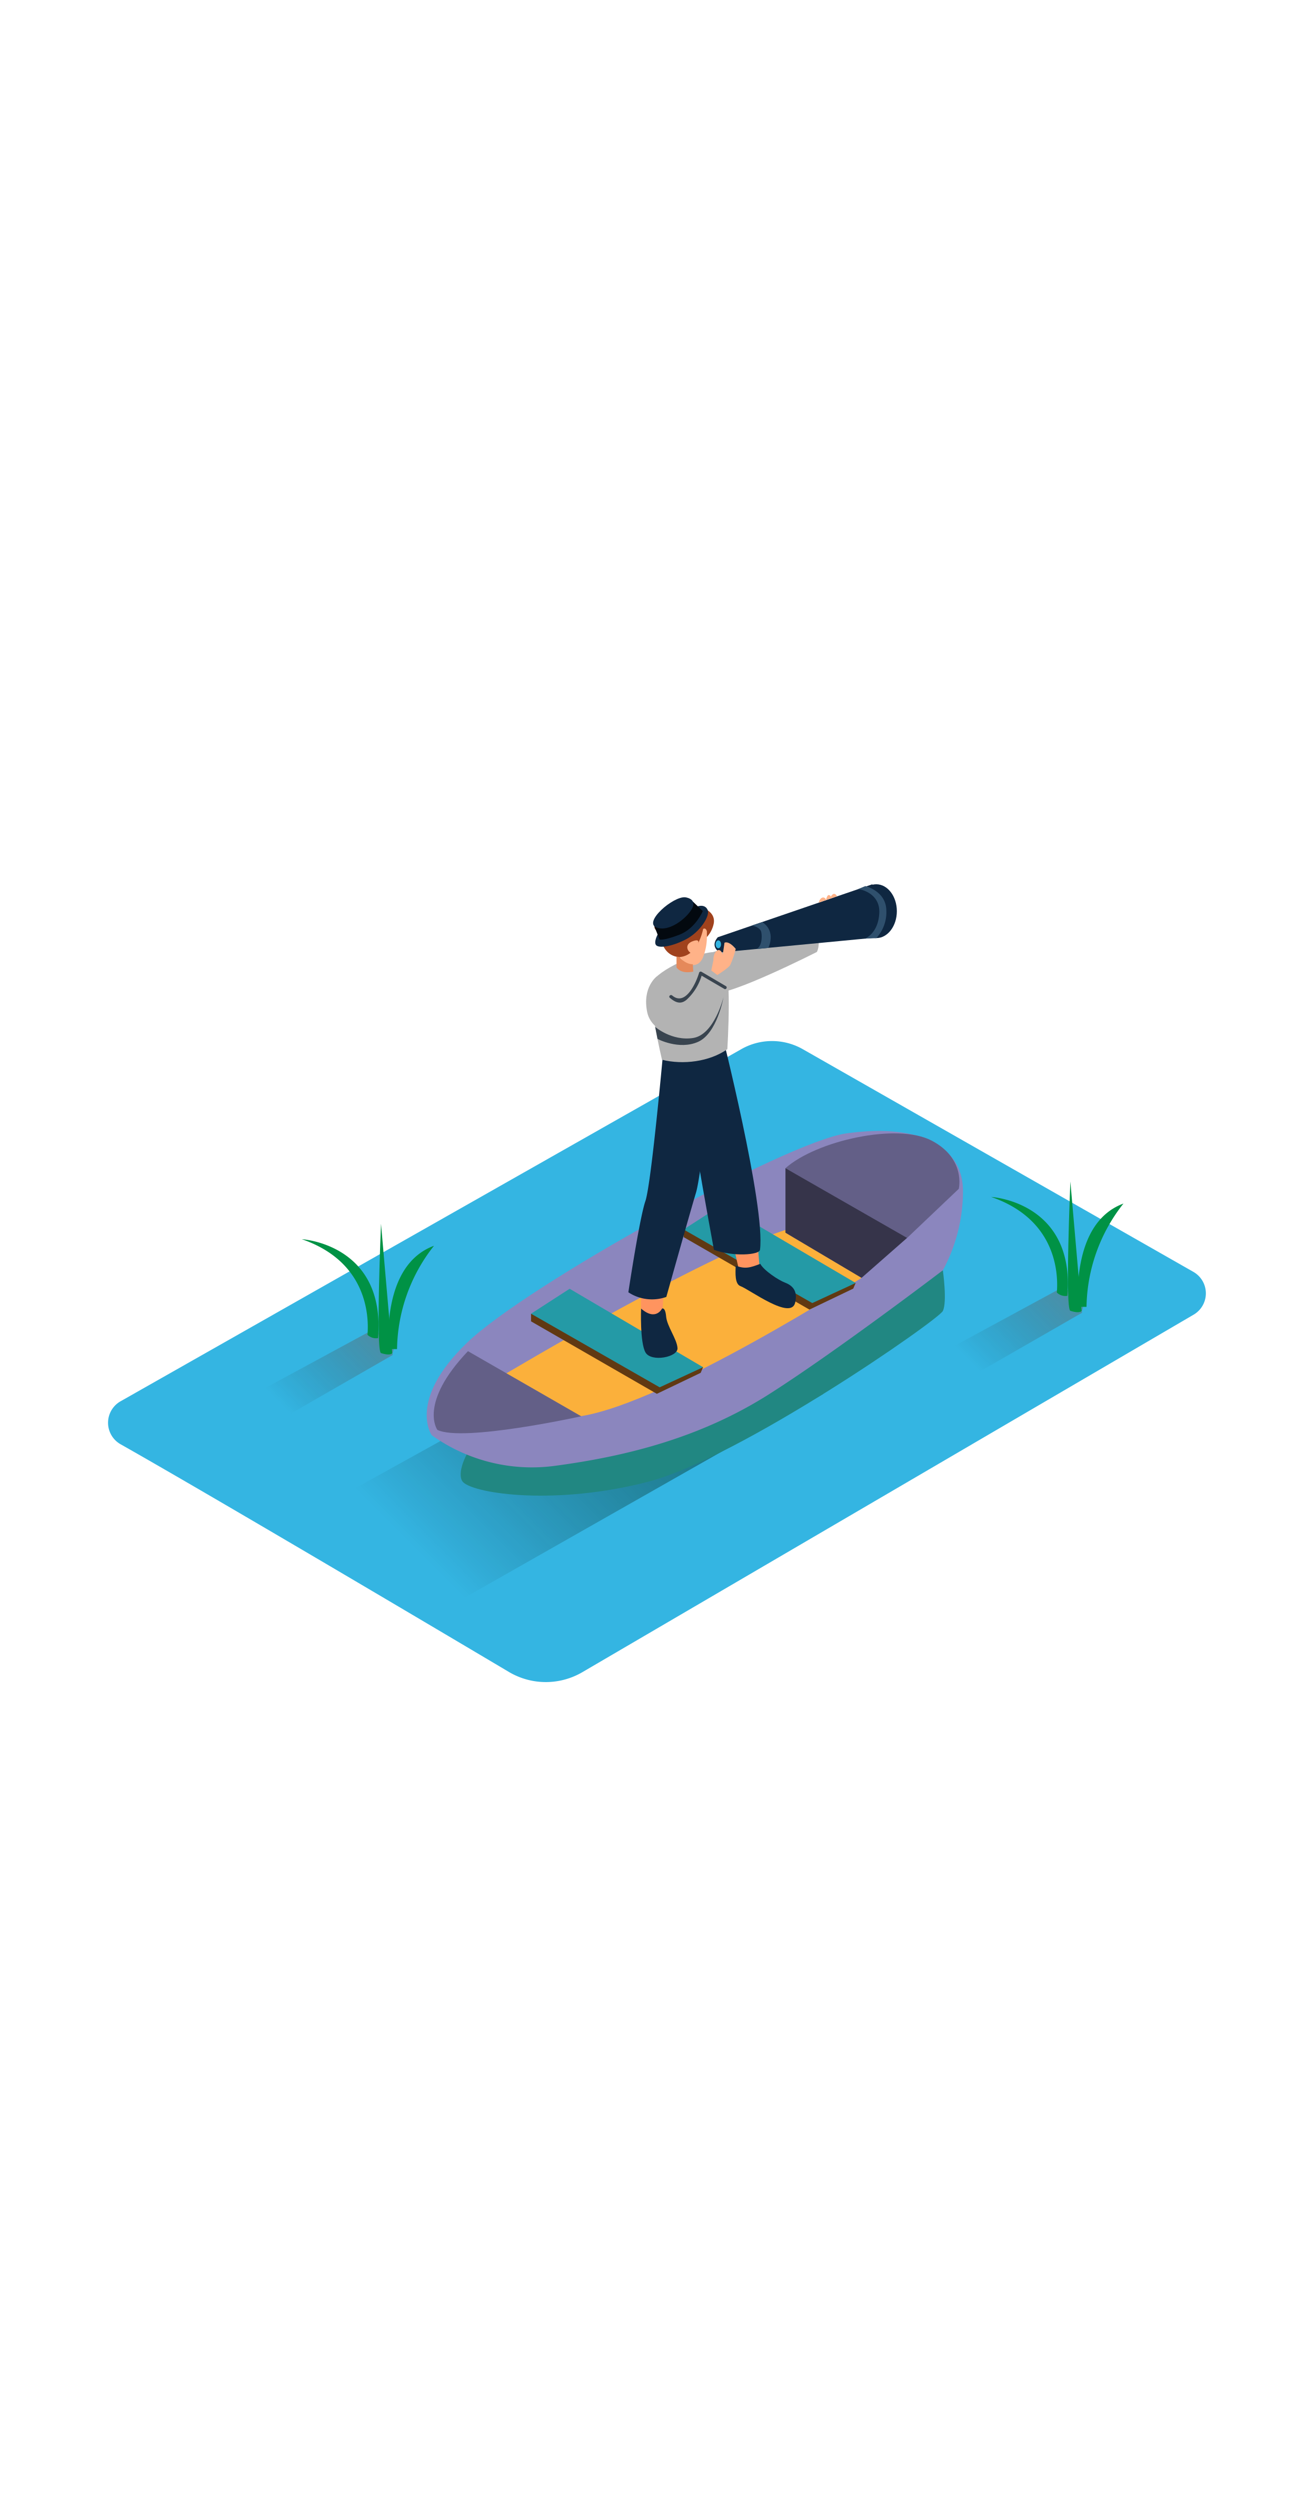 <svg id="Layer_2" data-name="Layer 2" xmlns="http://www.w3.org/2000/svg" xmlns:xlink="http://www.w3.org/1999/xlink" viewBox="0 0 400 300" data-imageid="adventure-isometric" imageName="Adventure" className="illustrations_image" style="width: 158px;"><defs><linearGradient id="linear-gradient" x1="133.83" y1="248.51" x2="270.27" y2="112.07" gradientUnits="userSpaceOnUse"><stop offset="0" stop-opacity="0"/><stop offset="0.99" stop-color="#006837"/></linearGradient><linearGradient id="linear-gradient-2" x1="296.48" y1="185.6" x2="341.19" y2="140.89" gradientUnits="userSpaceOnUse"><stop offset="0" stop-opacity="0"/><stop offset="1" stop-color="#f15a24"/></linearGradient><linearGradient id="linear-gradient-3" x1="86.95" y1="198.44" x2="131.66" y2="153.72" xlink:href="#linear-gradient-2"/></defs><title>191-200</title><path d="M36.6,209c26.89,15.2,91.92,53.68,118.06,69.19a22,22,0,0,0,22.37.07L362.8,169.66a7.5,7.5,0,0,0-.07-13L244,89a18.91,18.91,0,0,0-18.69,0L36.6,196A7.5,7.5,0,0,0,36.6,209Z" fill="#34b5e2"/><polyline points="161.91 192.52 86.27 234.42 131.22 261.32 250.28 193.71" fill="url(#linear-gradient)"/><path d="M286.58,156.17s1.37,9.61,0,12.37S224.94,213.18,197,220.42s-52.35,3.71-56.17.19,6.16-23.3,23.78-21.48" fill="#218782"/><path d="M131.22,206.27s-7.5-10.54,10.75-28.1,96.92-61,115.26-63.58,30.6,1.64,34.37,11.26" fill="#8b86be" className="target-color"/><path d="M131.22,206.27a52.28,52.28,0,0,0,37.56,9.3c22.45-3,44.68-8.81,65.19-21.88s52.62-37.52,52.62-37.52a50.62,50.62,0,0,0,6.11-23.73c.14-13.93-12.48-17.83-24.18-15.88" fill="#8b86be" className="target-color"/><path d="M151.58,188.87s68.48-41,90.77-45.92,19.52,15.53,19.52,15.53-59,37.82-85.2,42S151.58,188.87,151.58,188.87Z" fill="#fbb03b"/><polyline points="161.41 169.37 161.41 171.69 199.65 193.71 212.97 187.33 213.7 185.62" fill="#603912"/><polygon points="161.41 169.37 200.51 191.73 213.7 185.62 173.14 161.79 161.41 169.37" fill="#249aa6"/><polyline points="207.79 143.78 207.79 146.1 246.03 168.12 259.35 161.74 260.08 160.03" fill="#603912"/><polygon points="207.79 143.78 246.89 166.14 260.08 160.03 219.52 136.2 207.79 143.78" fill="#249aa6"/><path d="M238.74,125.16l37,21.17,15.68-14.9s2.22-9.15-8.23-14.64S248.14,116.8,238.74,125.16Z" fill="#8b86be" className="target-color"/><polygon points="238.74 125.16 238.74 144.76 261.87 158.48 275.72 146.33 238.74 125.16" fill="#8b86be" className="target-color"/><path d="M238.74,125.16l37,21.17,15.68-14.9s2.22-9.15-8.23-14.64S248.14,116.8,238.74,125.16Z" opacity="0.29"/><polygon points="238.74 125.16 238.74 144.76 261.87 158.48 275.72 146.33 238.74 125.16" opacity="0.61"/><path d="M132.94,204.66s-5.85-8,9.3-23.91l34.42,19.78S140.73,208.46,132.94,204.66Z" fill="#8b86be" className="target-color"/><path d="M132.94,204.66s-5.85-8,9.3-23.91l34.42,19.78S140.73,208.46,132.94,204.66Z" opacity="0.29"/><path d="M194.82,167.69v-9.8l7,.82-.45,11.05S194.82,173,194.82,167.69Z" fill="#ff945f"/><path d="M222.33,145.49s2.3,11.55,2.77,11.9,6.31,1.09,6-.35-1.1-13-1.1-13" fill="#ff945f"/><path d="M238.62,159.93c-2.06-.79-6.41-3.67-7.54-5.72-3,1.17-4.6,1.65-7.46.56-.1,2.28-.28,5.58,1.43,6.21,2.77,1,15.39,10.54,16.65,5C242.31,163.27,241.7,161.1,238.62,159.93Z" fill="#0f2741"/><path d="M219,82.58s13.73,54.18,12,67.38c-.21,1.57-8.12,2.14-14,0,0,0-10.88-58.67-10.1-65.54" fill="#0f2741"/><path d="M201.86,86.77s-3.83,43-5.7,48.41c-1.54,4.48-4.26,21.72-5.17,27.68a13.07,13.07,0,0,0,11.54,1.41c2.26-8,7.63-27.14,9-31.61,1.71-5.7,4.68-36,4.68-36Z" fill="#0f2741"/><path d="M221.08,89c.54-9.55,1.17-28.55-2.24-29.38-4.57-1.11-17.34,4.51-20.2,8.37-2,2.72.75,16.37,2.57,24.22C207.57,93.81,215.68,92.82,221.08,89Z" fill="#b3b3b3"/><path d="M213.79,55.9a8.46,8.46,0,0,0,3.15-5.08c.61-3.32-2.85-4.91-4.7-4.91,0,0,1.07.76,1.19,1.21,0,0-1.39-1.91-5.07-1.22s-.37,1.33-.37,1.33-3.7-.57-5.76,0-3.09,1.54-2.77,1.89,1.15.05,1.48.29-1.91,1.53-2,2.49,1.6,1.6,1.48,1.82.61,1.19.52,1.54.78,6.07,6.53,5.79" fill="#a0421d"/><path d="M214.41,52.46a.41.41,0,0,0-.15-.1.41.41,0,0,0-.18,0,14.91,14.91,0,0,1-3.26.36c-1.09-.07-2.16-.3-3.24-.36-.46,0-.88.64-1.18,1.66a48.5,48.5,0,0,0-.28,5.24,5,5,0,0,0,3.63,4.06c1.92.48,3.21-.54,3.9-2.15a17.24,17.24,0,0,0,1.21-6.71l0-1.12A1.16,1.16,0,0,0,214.41,52.46Z" fill="#ffb288"/><path d="M213.9,51.52s-1.2,9.11-7.42,9.5c-3.07.19-4.24-7.42-4.24-7.42S207,49,210.24,49A3.41,3.41,0,0,1,213.9,51.52Z" fill="#a0421d"/><path d="M212.13,57.47c-.08-.44,1-2.23-1.63-1.25s-1.58,3.33,0,3.8" fill="#ffb288"/><path d="M199.61,66.93s-4.46,3.24-2.89,10.84c1.62,7.87,15.07,9.67,20.46,6.86,0,0-4.15-13.46-5.07-13.86" fill="#b3b3b3"/><path d="M216.85,59.49s29.35-10,30.57-8.29c0,0,2.52,4.85.88,8.26,0,0-26.71,13.56-31.44,12.43" fill="#b3b3b3"/><path d="M194.86,167.81s-.4,10.39,1.36,13.36,9.89,1.41,9.71-1.36-3.2-6.61-3.46-9.59-1.25-2.41-1.25-2.41S199.36,171.73,194.86,167.81Z" fill="#0f2741"/><path d="M258.53,46.56c-.53,0-3.27.75-2.92,1.58a1.64,1.64,0,0,0,1.45.83s-1.85.76-1.48,1.59a2,2,0,0,0,1.45,1s-2.15,1-1.42,1.64l.73.63s-.91,1-.15,1.59,3.19.38,3.49-.76a3.89,3.89,0,0,0,0-2s1.19-.75.78-1.47l-.41-.73s1.21-1.14.49-1.59l-.72-.46s.83-1.19.38-1.81S258.53,46.56,258.53,46.56Z" fill="#ffb288"/><path d="M218.16,55l47-16.1L267.26,55l-48.42,4.62S215.61,58,218.16,55Z" fill="#0f2741"/><ellipse cx="266.34" cy="47.08" rx="6.26" ry="8.18" fill="#0f2741"/><path d="M216.84,62s-.09-2.13,1.09-2.93,1.75,1.23,1.75,1.23l.53-3.63s1.16-.82,3.42,1.86a28.5,28.5,0,0,1-1.7,4.94c-.68,1-3.89,3-3.89,3l-1.85-1.36Z" fill="#ffb288"/><path d="M199.14,82.23s5,4.36,11.5,3.38,9.26-12.37,9.26-12.37S218,84.18,212.19,86.77s-12.34-.89-12.34-.89Z" fill="#39444f"/><path d="M220.71,69.89l-7.49-4.4a.51.51,0,0,0-.73.3c-.87,2.95-4.12,10.33-8.19,6.89-.49-.41-1.2.29-.71.71,1.7,1.44,3.31,2.14,5.15.55a16.25,16.25,0,0,0,4.52-7.27l7,4.08A.5.5,0,0,0,220.71,69.89Z" fill="#39444f"/><path d="M228.55,51.43s2.53.47,2.84,2,.16,4.29-1.42,5.15l3.56-.34s2.54-5-1.86-7.85Z" fill="#2f506d"/><path d="M260.77,40.4c.34-.12,6.8,1,6.49,7.24s-4.34,7.77-4.34,7.77l3.42-.14a11.58,11.58,0,0,0,3.05-8.7c-.24-5.65-6.36-7.12-6.36-7.12Z" fill="#2f506d"/><ellipse cx="218.34" cy="57.14" rx="0.82" ry="1.2" fill="#34b5e2"/><path d="M248.85,44.48s.26-1.32,1.2-1.54a.84.84,0,0,1,1,.77s.32-1.53.83-1.53a.71.71,0,0,1,.65.51s.43-.87,1-.87.88.73.88.73Z" fill="#ffb288"/><path d="M212.08,45.6s2.17-.78,3,1.07-2.33,6.83-6.79,9.07-8,2.57-8.84,1.69.4-3.19.4-3.19" fill="#0f2741"/><path d="M210.61,44.17l3,2.87s-2.15,5.29-7.14,7.2-6,1.44-6,1.44l-1.88-4.79" fill="#03090f"/><path d="M208.29,42.86s3.25.33,2.3,2.91-6.76,7.84-11,6.28S204.64,42.46,208.29,42.86Z" fill="#0f2741"/><path d="M209.15,62.93a5.73,5.73,0,0,1-2.21-1.49.68.68,0,0,1-.18-.32l-.13-.12-1-.12v3.27s1.2,2.13,5.1,1.28l-.15-2.25A3.56,3.56,0,0,1,209.15,62.93Z" fill="#e5895a"/><path d="M328.87,168.54c.1-.36.22-.72.33-1.08a22.67,22.67,0,0,0-3.5-4.23.73.73,0,0,1-.27-.58l-2.6-1.23-39.4,21.34,7.42,8.17,38.07-21.87A.74.74,0,0,1,328.87,168.54Z" opacity="0.52" fill="url(#linear-gradient-2)"/><path d="M321.23,162.94a3.74,3.74,0,0,0,3.21,1c2.34-28.62-23.18-30.05-23.18-30.05C321.29,140.78,321.68,157.44,321.23,162.94Z" fill="#009245"/><path d="M325.34,168.49c-1.65-.52,0-39.29,0-39.29l3.42,39.29S328.39,169.45,325.34,168.49Z" fill="#009245"/><path d="M327.57,167.29c.24-1-2.2-25.44,13.91-31.39a51.7,51.7,0,0,0-11.23,31.39" fill="#009245"/><path d="M119.34,181.38c.1-.36.22-.72.33-1.08a22.67,22.67,0,0,0-3.5-4.23.73.73,0,0,1-.27-.58l-2.6-1.23L73.89,195.6l7.42,8.17,38.07-21.87A.74.74,0,0,1,119.34,181.38Z" opacity="0.52" fill="url(#linear-gradient-3)"/><path d="M111.7,175.78a3.74,3.74,0,0,0,3.21,1c2.34-28.62-23.18-30.05-23.18-30.05C111.76,153.62,112.15,170.28,111.7,175.78Z" fill="#009245"/><path d="M115.81,181.33c-1.65-.52,0-39.29,0-39.29l3.42,39.29S118.86,182.29,115.81,181.33Z" fill="#009245"/><path d="M118,180.12c.24-1-2.2-25.44,13.91-31.39a51.7,51.7,0,0,0-11.23,31.39" fill="#009245"/></svg>